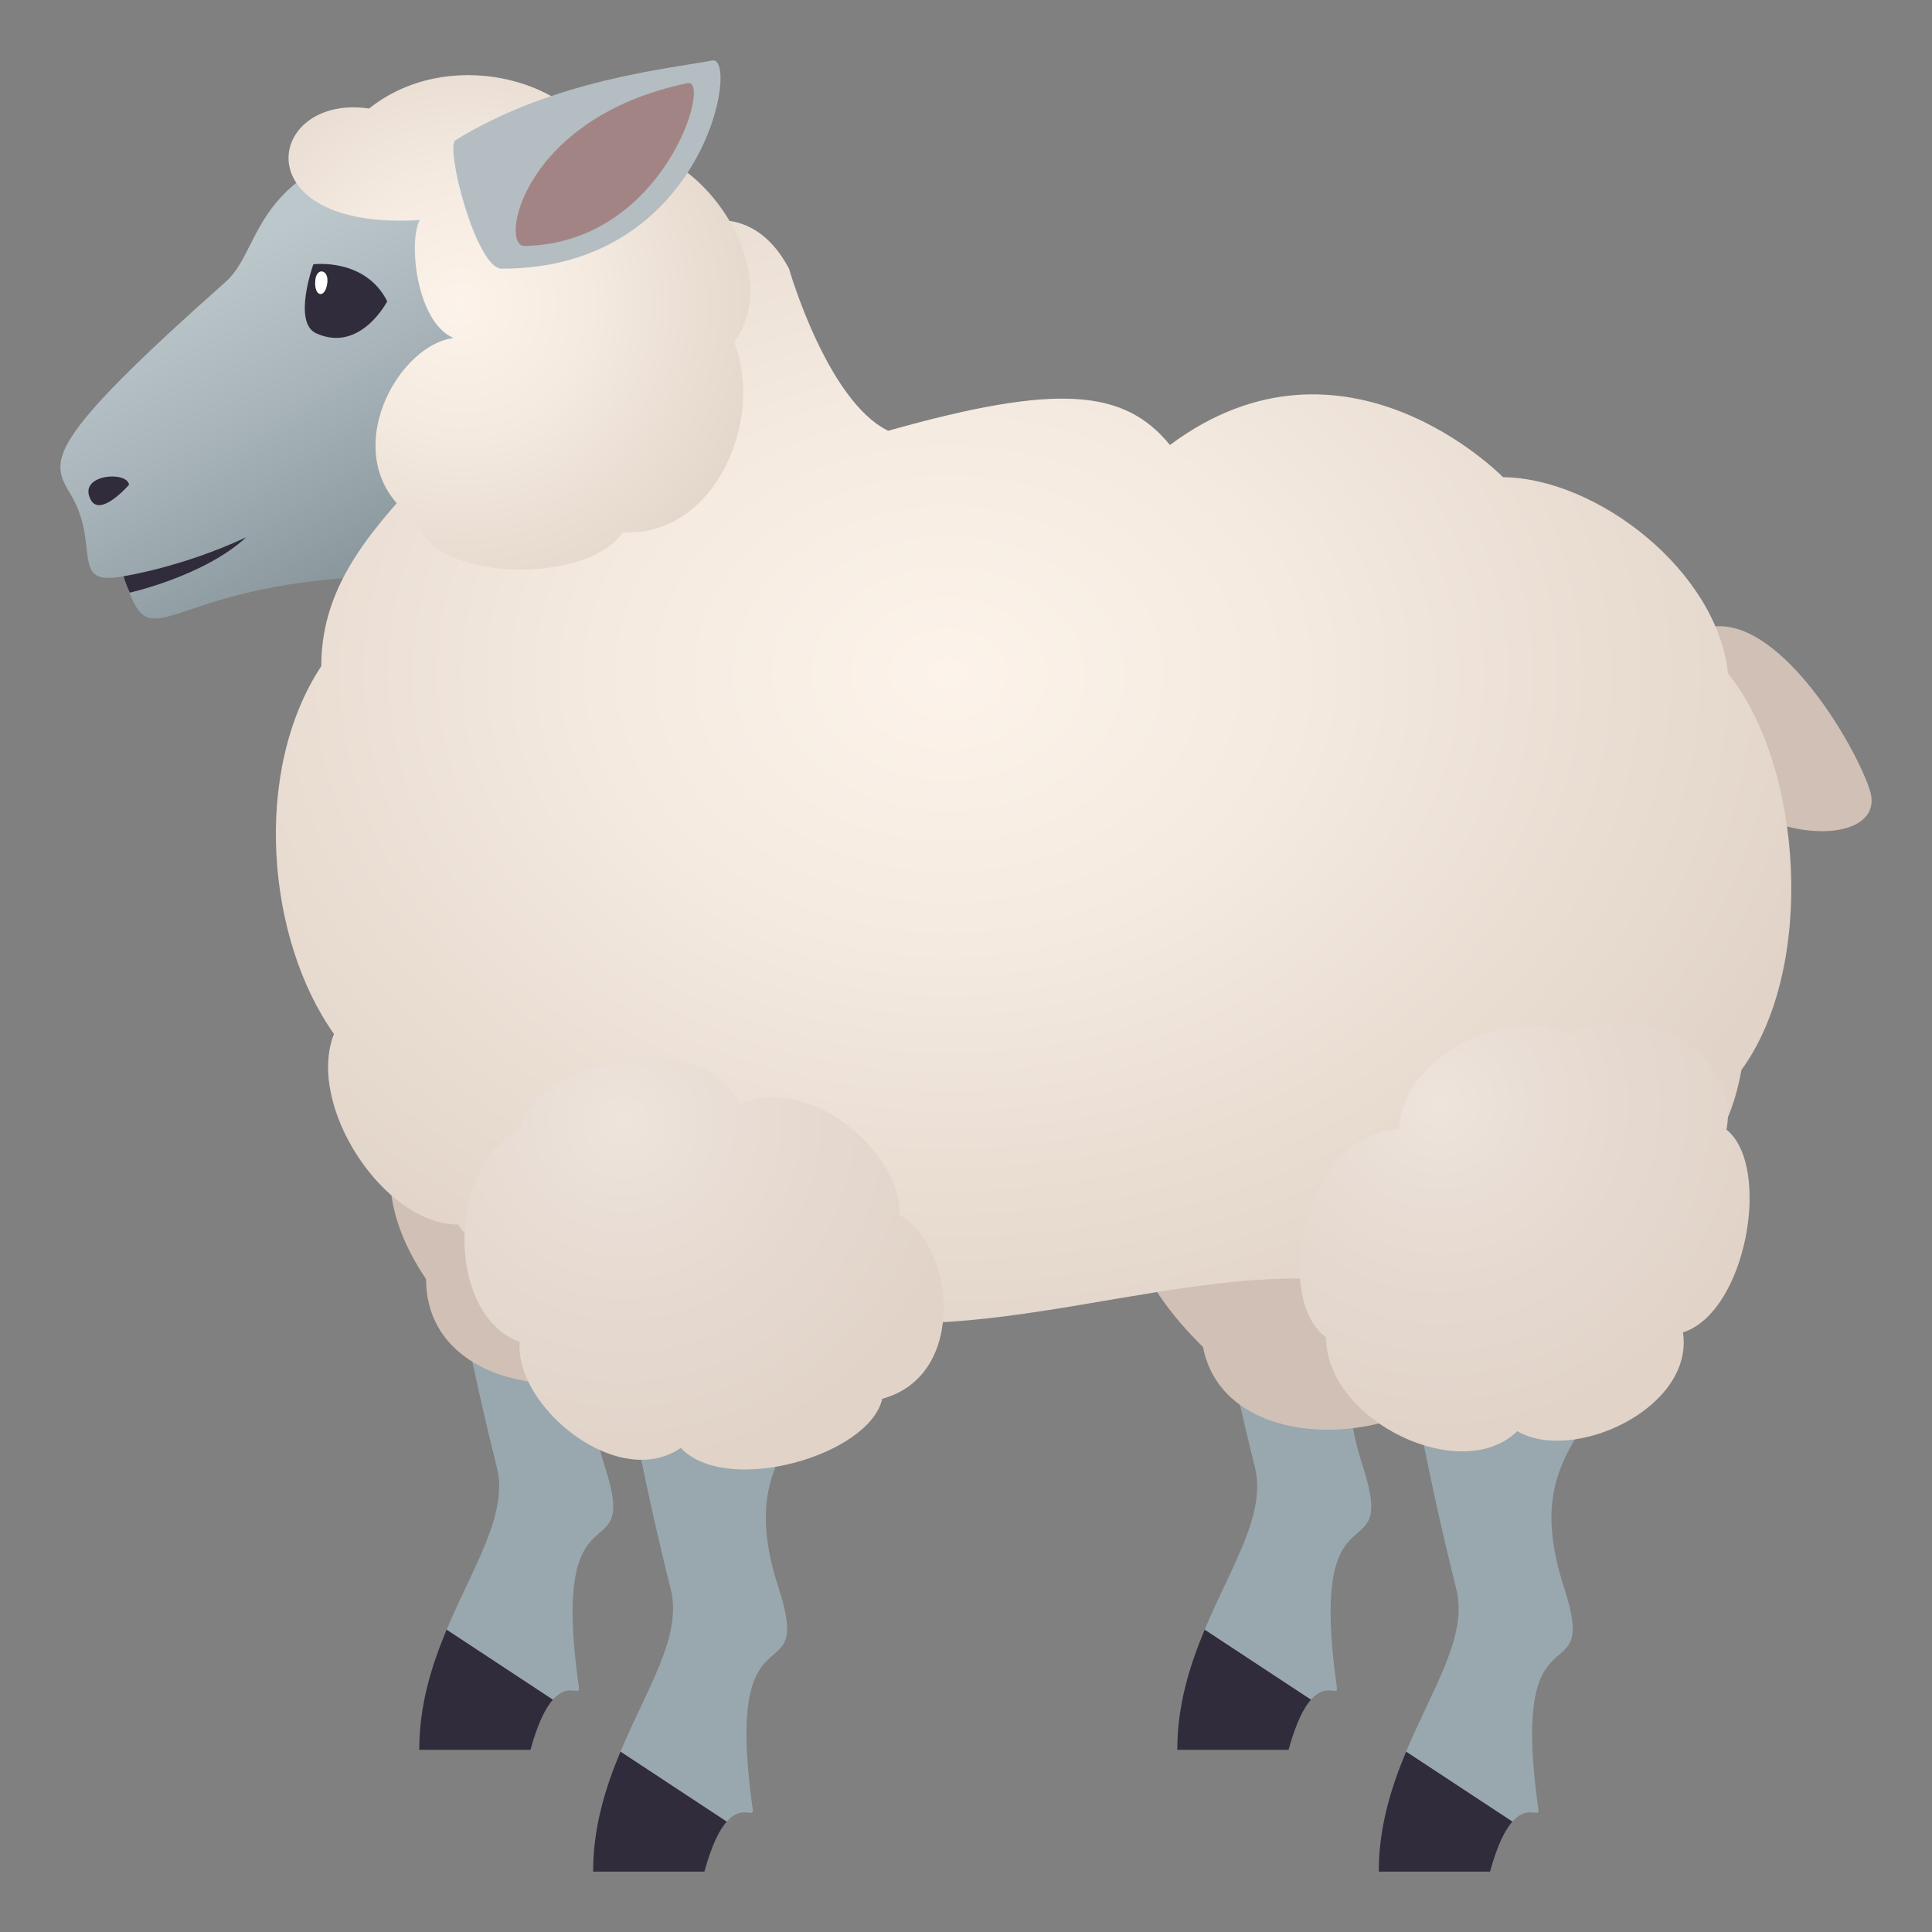 <?xml version="1.0" encoding="utf-8"?>
<!-- Generator: Adobe Illustrator 15.0.0, SVG Export Plug-In . SVG Version: 6.00 Build 0)  -->
<!DOCTYPE svg PUBLIC "-//W3C//DTD SVG 1.1//EN" "http://www.w3.org/Graphics/SVG/1.1/DTD/svg11.dtd">
<svg version="1.1" id="Layer_1" xmlns:x="http://ns.adobe.com/Extensibility/1.0/" xmlns:i="http://ns.adobe.com/AdobeIllustrator/10.0/" xmlns:graph="http://ns.adobe.com/Graphs/1.0/"
	 xmlns="http://www.w3.org/2000/svg" xmlns:xlink="http://www.w3.org/1999/xlink" xmlns:a="http://ns.adobe.com/AdobeSVGViewerExtensions/3.0/"
	 x="0px" y="0px" width="64px" height="64px" viewBox="0 0 64 64" enable-background="new 0 0 64 64" xml:space="preserve">
<rect x="0" y="0" width="64" height="64" fill="#808080" stroke="none"/>
<path fill="#D1C0B5" d="M55.108,22.666c0.553,5.354,7.584,5.906,6.836,3.521c-0.459-1.455-2.875-5.598-5.111-5.439
	C56.44,20.775,54.946,21.087,55.108,22.666z"/>
<path fill="#302C3B" d="M13.888,57.965h3.684c0.25-0.906,0.508-1.396,0.744-1.664l-3.52-2.318
	C14.298,55.17,13.888,56.48,13.888,57.965z"/>
<path fill="#99A8AE" d="M23,35.896c0-6.127-8.887,0.457-8.887,0.457s0.752,5.93,2.344,12.242c0.391,1.551-0.771,3.266-1.66,5.387
	l3.52,2.318c0.504-0.568,0.902-0.104,0.861-0.393c-1.016-7.148,2.057-3.631,0.852-7.346C18.181,42.857,23,43.486,23,35.896z"/>
<path fill="#302C3B" d="M38.999,57.965h3.686c0.248-0.906,0.508-1.396,0.744-1.664l-3.521-2.318
	C39.411,55.17,38.999,56.48,38.999,57.965z"/>
<path fill="#99A8AE" d="M48.11,35.896c0-6.127-8.885,0.457-8.885,0.457s0.752,5.93,2.344,12.242
	c0.391,1.551-0.773,3.266-1.662,5.387l3.521,2.318c0.502-0.568,0.902-0.104,0.859-0.393c-1.014-7.148,2.057-3.631,0.854-7.346
	C43.294,42.857,48.11,43.486,48.11,35.896z"/>
<path fill="#D1C0B5" d="M23.324,41.984c0,4.867-9.211,5.254-9.211,0.387C8.756,34.402,23.324,30.929,23.324,41.984z"/>
<path fill="#D1C0B5" d="M49.765,42.885c0,4.867-9.04,6.236-9.915,1.736C30.85,35.757,49.765,31.828,49.765,42.885z"/>
<path fill="#302C3B" d="M19.648,62h3.686c0.248-0.902,0.506-1.395,0.742-1.66l-3.52-2.318C20.06,59.205,19.648,60.52,19.648,62z"/>
<path fill="#99A8AE" d="M28.759,39.936c0-6.129-8.887,0.453-8.887,0.453s0.754,5.932,2.346,12.246
	c0.391,1.551-0.773,3.266-1.662,5.387l3.52,2.318c0.506-0.568,0.904-0.104,0.861-0.393c-1.016-7.152,2.057-3.633,0.854-7.346
	C23.943,46.896,28.759,47.523,28.759,39.936z"/>
<path fill="#302C3B" d="M45.673,62h3.686c0.248-0.902,0.506-1.393,0.744-1.66l-3.521-2.318C46.085,59.207,45.673,60.52,45.673,62z"
	/>
<path fill="#99A8AE" d="M54.786,39.936c0-6.127-8.887,0.455-8.887,0.455s0.752,5.932,2.342,12.244
	c0.393,1.551-0.771,3.266-1.66,5.387l3.521,2.318c0.502-0.568,0.902-0.104,0.861-0.393c-1.016-7.15,2.055-3.631,0.852-7.346
	C49.968,46.896,54.786,47.523,54.786,39.936z"/>
<linearGradient id="SVGID_1_" gradientUnits="userSpaceOnUse" x1="13.861" y1="18.011" x2="8.611" y2="7.844">
	<stop  offset="0" style="stop-color:#89979C"/>
	<stop  offset="0.553" style="stop-color:#A8B4B9"/>
	<stop  offset="1" style="stop-color:#BCC7CC"/>
	<a:midPointStop  offset="0" style="stop-color:#89979C"/>
	<a:midPointStop  offset="0.455" style="stop-color:#89979C"/>
	<a:midPointStop  offset="1" style="stop-color:#BCC7CC"/>
</linearGradient>
<path fill="url(#SVGID_1_)" d="M7.486,9.326c1.41-1.252,0.652-4.615,8.588-4.979c5.375-0.246,6.5,14.396-3.48,14.736
	c-7.412,0.254-7.535,3.033-8.498,0.004c-1.83,0.363-0.742-1.01-1.752-2.703C1.673,15.261,1.373,14.755,7.486,9.326z"/>
<path fill-rule="evenodd" clip-rule="evenodd" fill="#302C3B" d="M4.275,16.058c0,0-0.953,1.1-1.271,0.494
	C2.56,15.71,4.216,15.585,4.275,16.058z"/>
<radialGradient id="SVGID_2_" cx="31.412" cy="22.31" r="30.303" gradientTransform="matrix(1 0 0 0.78 0 4.917)" gradientUnits="userSpaceOnUse">
	<stop  offset="0" style="stop-color:#FCF3EA"/>
	<stop  offset="0.385" style="stop-color:#F4EAE0"/>
	<stop  offset="1" style="stop-color:#E1D3C8"/>
	<a:midPointStop  offset="0" style="stop-color:#FCF3EA"/>
	<a:midPointStop  offset="0.594" style="stop-color:#FCF3EA"/>
	<a:midPointStop  offset="1" style="stop-color:#E1D3C8"/>
</radialGradient>
<path fill="url(#SVGID_2_)" d="M14.287,15.39c-1.775,1.984-3.644,3.816-3.644,6.677C8.34,25.56,8.84,31.122,11.063,34.251
	c-0.932,2.371,1.651,6.313,4.11,6.313c1.849,2.934,10.961,2.683,10.961,2.683c5.926,1.986,13.421-1.822,19.283-0.674
	c6.769,0,11.464-2.45,12.269-7.128c2.487-3.406,2.029-10.073-0.445-13.141c-0.359-3.38-4.32-6.46-7.452-6.497
	c0,0-5.234-5.385-11.033-1.066c-1.51-1.85-3.725-2.055-9.333-0.471c-2.029-0.984-3.287-5.373-3.287-5.373
	C22.957,2.958,14.287,15.39,14.287,15.39z"/>
<radialGradient id="SVGID_3_" cx="15.279" cy="10.084" r="11.257" gradientUnits="userSpaceOnUse">
	<stop  offset="0" style="stop-color:#FCF3EA"/>
	<stop  offset="0.385" style="stop-color:#F4EAE0"/>
	<stop  offset="1" style="stop-color:#E1D3C8"/>
	<a:midPointStop  offset="0" style="stop-color:#FCF3EA"/>
	<a:midPointStop  offset="0.594" style="stop-color:#FCF3EA"/>
	<a:midPointStop  offset="1" style="stop-color:#E1D3C8"/>
</radialGradient>
<path fill="url(#SVGID_3_)" d="M20.632,17.632c-1.189,1.77-6.388,1.646-6.856-0.416c-2.713-1.813-0.781-5.719,1.242-6.022
	c-1.21-0.516-1.501-3.147-1.117-3.904c-5.875,0.364-5.125-4.198-1.675-3.695c2.55-2.034,6.582-1.065,7.739,1.296
	c3.035-0.546,6.17,4.006,4.353,6.447C25.34,13.913,23.673,17.796,20.632,17.632z"/>
<path fill="#302C3B" d="M4.298,19.632c-0.143-0.305-0.203-0.545-0.203-0.545s1.928-0.291,4.063-1.291
	C6.765,19.083,4.298,19.632,4.298,19.632z"/>
<path fill="#B3BDC2" d="M16.617,8.9c6.748,0.016,7.889-7.068,6.98-6.896c-1.42,0.27-5.26,0.633-8.51,2.641
	C14.738,4.861,15.771,8.898,16.617,8.9z"/>
<path fill="#A38484" d="M17.375,8.148c4.635-0.08,6.221-5.563,5.406-5.395C17.281,3.894,16.531,8.162,17.375,8.148z"/>
<path fill-rule="evenodd" clip-rule="evenodd" fill="#302C3B" d="M10.38,8.755c0,0,1.719-0.223,2.447,1.227
	c0,0-0.893,1.725-2.354,1.059C9.685,10.679,10.38,8.755,10.38,8.755z"/>
<path fill="#FFFFFF" d="M10.845,9.349c-0.057,0.566-0.457,0.498-0.4-0.068C10.486,8.851,10.886,8.919,10.845,9.349z"/>
<radialGradient id="SVGID_4_" cx="47.674" cy="36.54" r="11.001" gradientUnits="userSpaceOnUse">
	<stop  offset="0" style="stop-color:#EDE4DC"/>
	<stop  offset="0.426" style="stop-color:#E7DBD2"/>
	<stop  offset="1" style="stop-color:#E1D3C8"/>
	<a:midPointStop  offset="0" style="stop-color:#EDE4DC"/>
	<a:midPointStop  offset="0.406" style="stop-color:#EDE4DC"/>
	<a:midPointStop  offset="1" style="stop-color:#E1D3C8"/>
</radialGradient>
<path fill="url(#SVGID_4_)" d="M51.973,34.255c-1.783-0.957-5.504,0.576-5.631,3.164c-3.094,0.088-4.238,5.537-2.416,6.885
	c0.021,2.783,4.494,4.912,6.336,3.105c1.844,1.084,5.871-0.762,5.488-3.271c2.105-0.674,2.953-5.508,1.441-6.719
	C57.742,34.489,53.59,33.063,51.973,34.255z"/>
<radialGradient id="SVGID_5_" cx="20.656" cy="37.145" r="11.521" gradientUnits="userSpaceOnUse">
	<stop  offset="0" style="stop-color:#EDE4DC"/>
	<stop  offset="0.426" style="stop-color:#E7DBD2"/>
	<stop  offset="1" style="stop-color:#E1D3C8"/>
	<a:midPointStop  offset="0" style="stop-color:#EDE4DC"/>
	<a:midPointStop  offset="0.406" style="stop-color:#EDE4DC"/>
	<a:midPointStop  offset="1" style="stop-color:#E1D3C8"/>
</radialGradient>
<path fill="url(#SVGID_5_)" d="M29.801,40.259c0.085-2.021-2.916-4.703-5.301-3.689c-1.427-2.746-6.831-1.402-7.25,0.824
	c-2.496,1.232-2.464,6.186-0.035,7.057c-0.172,2.132,3.243,4.952,5.335,3.515c1.524,1.602,6.244,0.259,6.676-1.63
	C32.104,45.555,31.579,41.196,29.801,40.259z"/>
</svg>
